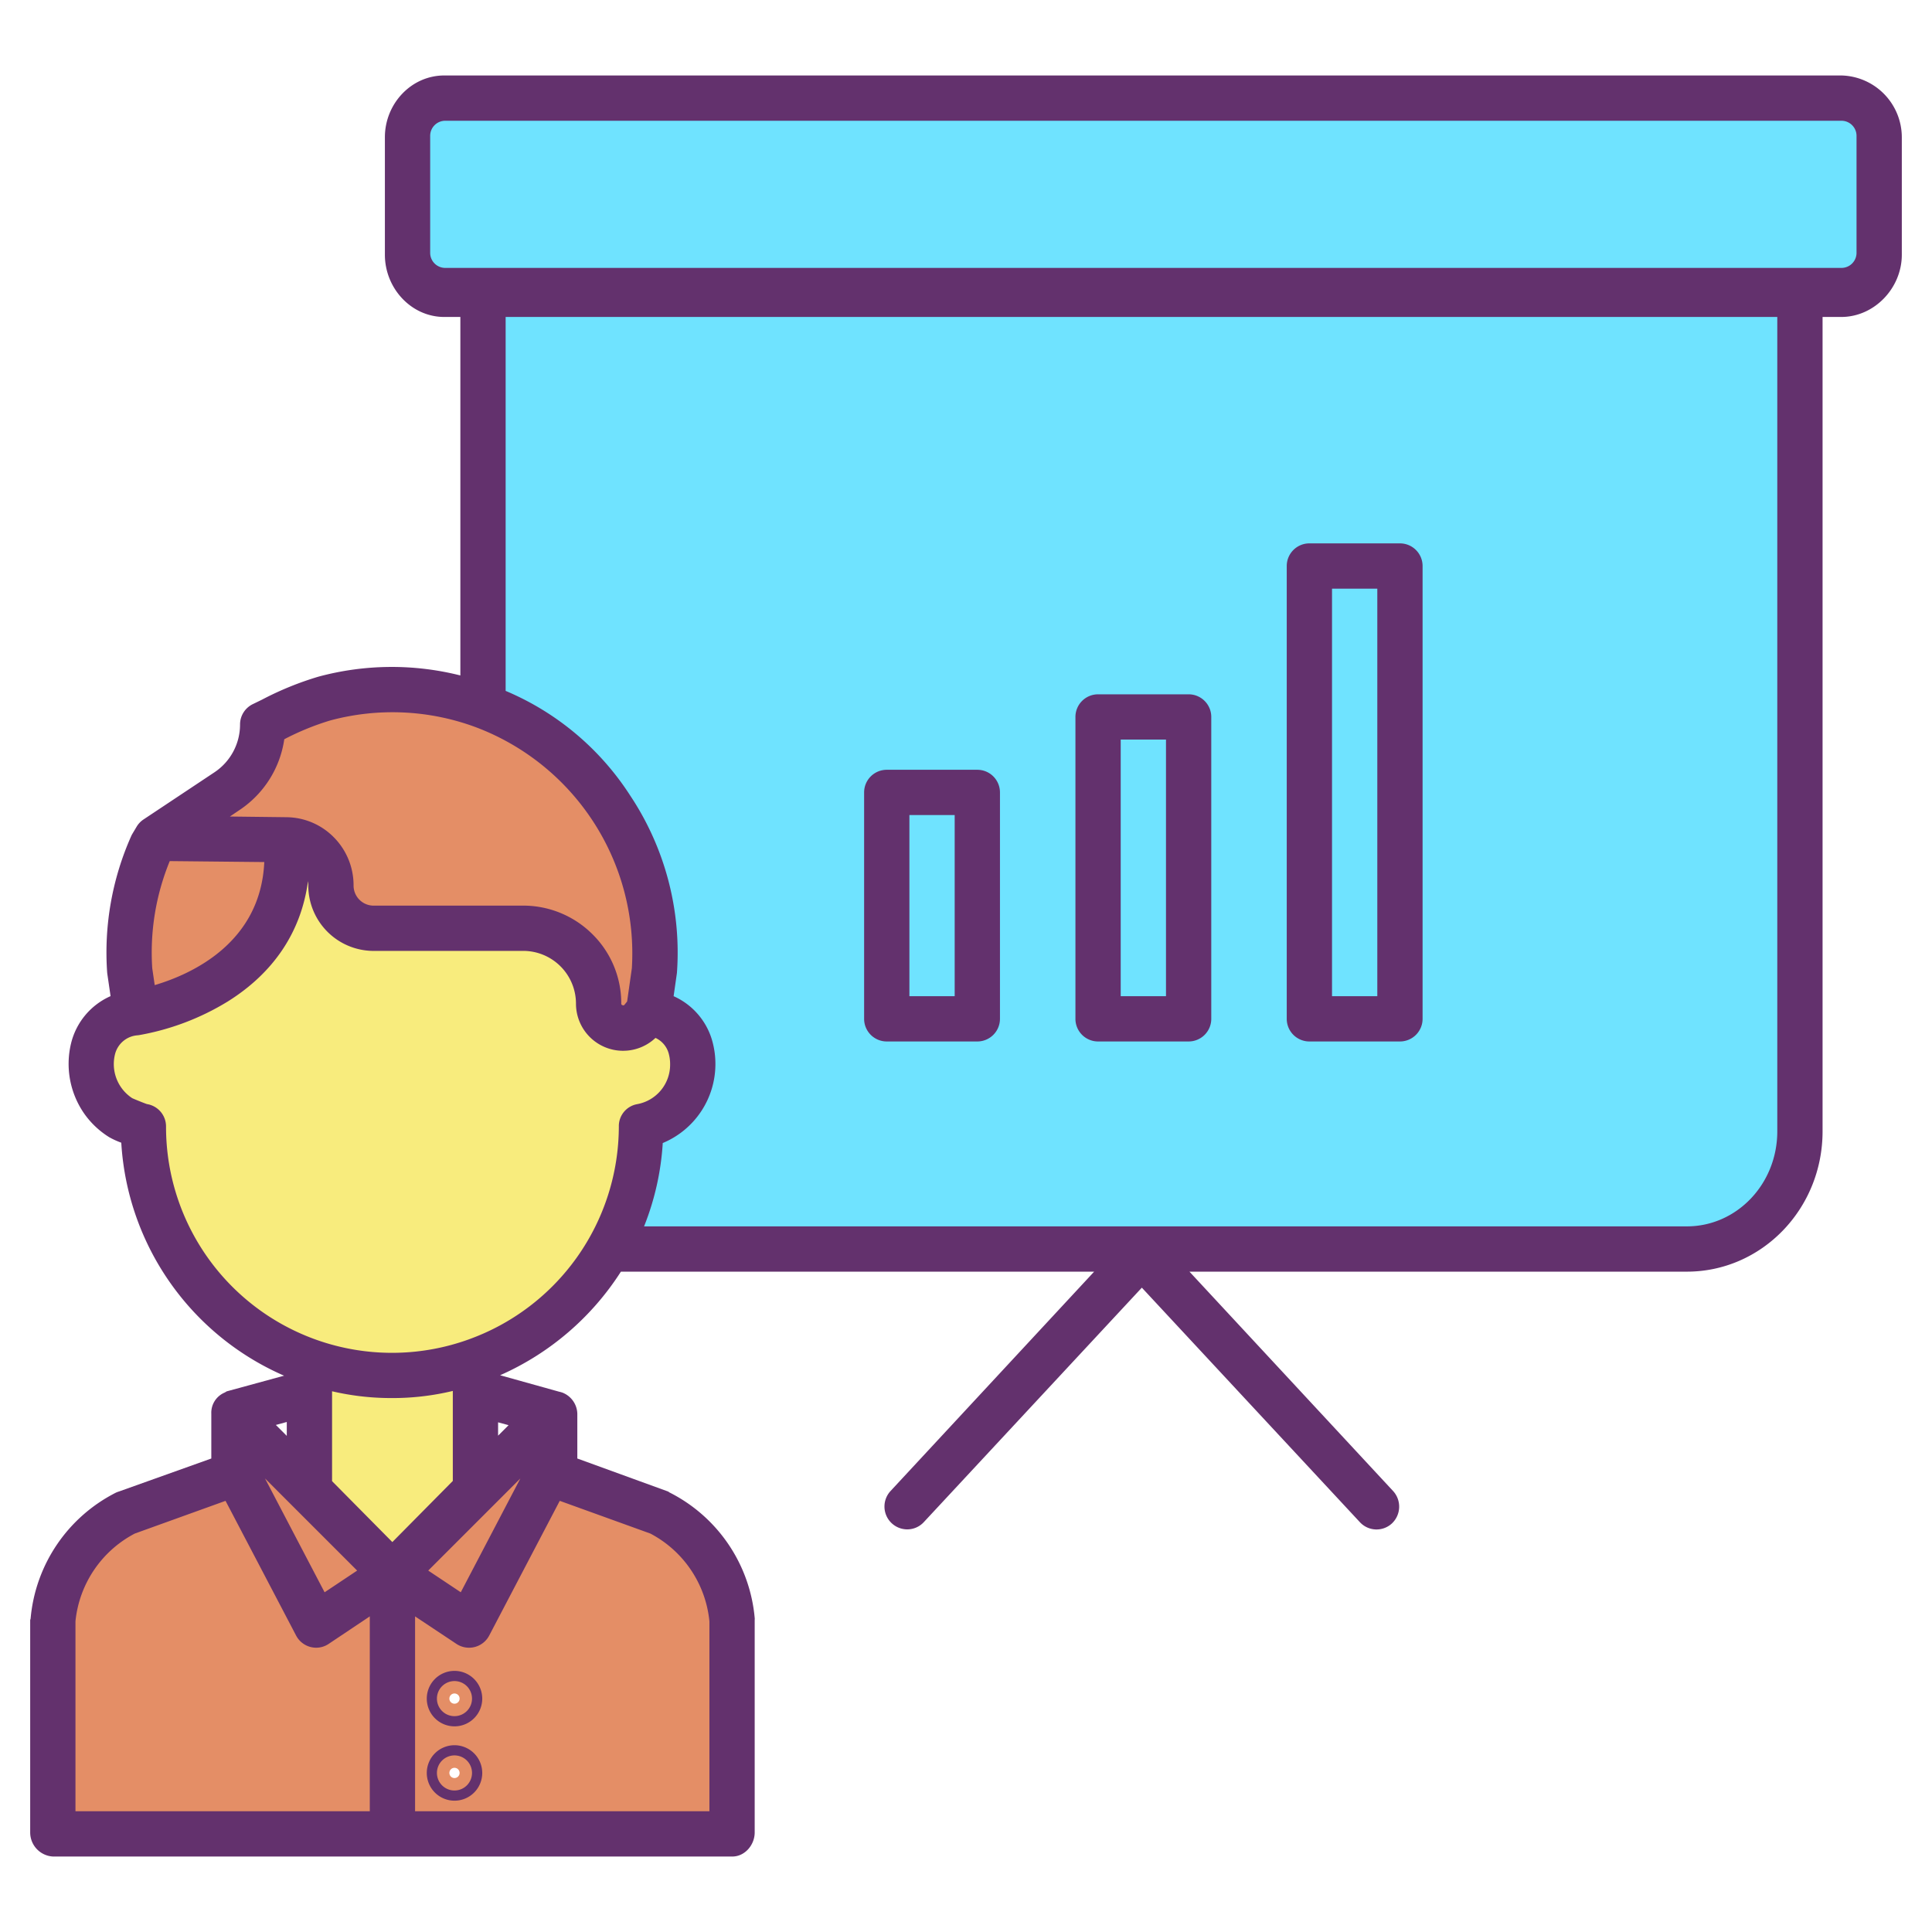 <?xml version="1.0"?>
<svg xmlns="http://www.w3.org/2000/svg" id="Layer_1" data-name="Layer 1" viewBox="0 0 512 512" width="512" height="512"><title>Business proposal</title><path d="M497.93,36.37V67.51a10,10,0,0,1-10,10H117.75a10,10,0,0,1-10-10V36.37a10,10,0,0,1,10-10H487.93A10,10,0,0,1,497.93,36.37Z" style="fill:#6fe3ff"/><path d="M476.94,77.51v222.3c0,17.34-13.38,31.39-29.89,31.39H161.17a65.632,65.632,0,0,0,8.6-32.58v-.1a16.77,16.77,0,0,0,13.82-16.51,16.472,16.472,0,0,0-.48-4,12.624,12.624,0,0,0-11.25-9.62l.04-.49,1.52-10.67a69.712,69.712,0,0,0-45.3-70.16l.12-.32V77.51ZM370.98,269.84v-120H346.7v120Zm-56,0v-80H290.7v80Zm-56,0v-60H234.7v60Z" style="fill:#6fe3ff"/><rect x="346.7" y="149.84" width="24.28" height="120" style="fill:#6fe3ff"/><rect x="290.7" y="189.84" width="24.28" height="80" style="fill:#6fe3ff"/><rect x="234.7" y="209.84" width="24.28" height="60" style="fill:#6fe3ff"/><path d="M194.07,429.4v56.23h-90V417.15l20.26,13.51,21.12-40.34,29.32,10.57A35.165,35.165,0,0,1,194.07,429.4ZM121.8,450.15a1.355,1.355,0,1,0-1.35,1.35A1.357,1.357,0,0,0,121.8,450.15Zm0,19.7a1.355,1.355,0,1,0-1.35,1.35A1.357,1.357,0,0,0,121.8,469.85Z" style="fill:#e48e66"/><path d="M161.17,331.2A65.881,65.881,0,0,1,38.02,298.62v-.1c0,.27-5.46-1.97-5.93-2.26a16.8,16.8,0,0,1-7.45-18.25,12.632,12.632,0,0,1,11.3-9.62s43.33-6.24,39.96-45.88a11.916,11.916,0,0,1,11.8,11.91,11.1,11.1,0,0,0,11.11,11.11h39.45a20.383,20.383,0,0,1,20.38,20.38A6.5,6.5,0,0,0,170.2,270l1.7-2.1-.04.49a12.624,12.624,0,0,1,11.25,9.62,16.472,16.472,0,0,1,.48,4,16.77,16.77,0,0,1-13.82,16.51v.1A65.632,65.632,0,0,1,161.17,331.2Z" style="fill:#f8ec7d"/><path d="M128.12,187.07a69.712,69.712,0,0,1,45.3,70.16L171.9,267.9l-1.7,2.1a6.5,6.5,0,0,1-11.56-4.09,20.383,20.383,0,0,0-20.38-20.38H98.81A11.1,11.1,0,0,1,87.7,234.42a11.916,11.916,0,0,0-11.8-11.91l-34.54-.35,18.79-12.49a21.22,21.22,0,0,0,9.47-17.66c5.39-2.58,10.55-5.32,16.36-6.88a69.457,69.457,0,0,1,42.14,1.94Z" style="fill:#e48e66"/><polygon points="145.45 390.32 124.33 430.66 104.07 417.15 126.27 394.95 146.6 374.62 146.6 388.13 145.45 390.32" style="fill:#e48e66"/><path d="M126.27,369.07v25.88l-22.2,22.2L81.92,395.01V361.28l.17-.48a66.1,66.1,0,0,0,44.09-.17l.09.27v8.17Z" style="fill:#f8ec7d"/><path d="M104.07,417.15v68.48h-90V429.4a35.144,35.144,0,0,1,19.3-28.51l29.31-10.57L83.8,430.66Z" style="fill:#e48e66"/><polygon points="62.68 390.32 61.53 388.13 61.53 374.62 81.92 395.01 104.07 417.15 83.8 430.66 62.68 390.32" style="fill:#e48e66"/><path d="M75.9,222.51c3.37,39.64-39.96,45.88-39.96,45.88l-.06-.9-.61-4.15-.89-6.11a69.282,69.282,0,0,1,5.86-33.19l1.12-1.88Z" style="fill:#e48e66"/><path d="M487.93,20H117.75C108.927,20,102,27.548,102,36.37V67.51C102,76.332,108.927,84,117.75,84H122v95a74.478,74.478,0,0,0-37.636.331,82.93,82.93,0,0,0-14.92,6.081c-.812.394-1.61.79-2.429,1.182a5.992,5.992,0,0,0-3.4,5.412,15.209,15.209,0,0,1-6.787,12.663L38.038,217.164a5.989,5.989,0,0,0-1.833,1.925l-1.12,1.88a5.982,5.982,0,0,0-.322.621,75.773,75.773,0,0,0-6.369,36.055c.011.15.027.3.049.45l.858,5.889A18.453,18.453,0,0,0,18.81,276.59a23.09,23.09,0,0,0,3.574,18.622,22.839,22.839,0,0,0,6.555,6.154,21.1,21.1,0,0,0,3.2,1.461,72,72,0,0,0,43.146,61.744l-15.34,4.191.02.073c-.247.067-.259.142-.5.242A5.792,5.792,0,0,0,56,374.62v11.9l-24.43,8.727a8.046,8.046,0,0,0-.767.278A41.5,41.5,0,0,0,8.115,428.9c-.014.166-.115.332-.115.5v56.23A6.387,6.387,0,0,0,14.07,492h180c3.314,0,5.93-3.057,5.93-6.37V429.4c0-.167.028-.333.014-.5a41.392,41.392,0,0,0-22.574-33.376c-.212-.106-.221-.2-.444-.279l-24-8.726v-11.9a6.188,6.188,0,0,0-3.9-5.543,7.4,7.4,0,0,0-.818-.237l-.048-.008-15.695-4.378A73.015,73.015,0,0,0,164.547,337H289.962l-53.956,58.134A6.051,6.051,0,0,0,240.4,405.3a5.973,5.973,0,0,0,4.4-1.9l57.8-62.157,57.8,62.166a6,6,0,0,0,8.479.311,6.12,6.12,0,0,0,.309-8.579L315.218,337H447.05c19.79,0,35.95-16.573,35.95-37.19V84h4.93C496.752,84,504,76.332,504,67.51V36.37A16.4,16.4,0,0,0,487.93,20ZM63.474,214.665a27.212,27.212,0,0,0,11.863-18.757,69.592,69.592,0,0,1,12.2-4.984,63.463,63.463,0,0,1,38.5,1.772A64.046,64.046,0,0,1,167.448,256.6l-1.254,8.809-.663.818a.408.408,0,0,1-.552.155.417.417,0,0,1-.339-.476,25.668,25.668,0,0,0-7.727-18.418A25.99,25.99,0,0,0,138.26,240H98.81a5.322,5.322,0,0,1-5.11-5.345,18.061,18.061,0,0,0-5.178-12.71,17.815,17.815,0,0,0-12.561-5.376l-15.034-.182ZM44.984,228.2l25.052.254C69.079,249.9,50.754,258.174,41,261.065l-.653-4.47A63.8,63.8,0,0,1,44.984,228.2ZM137.9,391.806l-15.79,30.161-8.622-5.749ZM132,380.465v-3.538l2.779.759Zm-12,12-16.025,16.2L88,392.519V368.7a69.027,69.027,0,0,0,15.805,1.8A68.255,68.255,0,0,0,120,368.611ZM76,380.522l-2.894-2.893,2.894-.79Zm18.65,35.7-8.628,5.751L70.23,391.806ZM20,429.662a29.585,29.585,0,0,1,15.72-23.254l24.052-8.668,18.7,35.7A6.01,6.01,0,0,0,83.8,436.66a5.893,5.893,0,0,0,3.294-1.007L98,428.36V480H20Zm168,0V480H110V428.362l10.966,7.29a6.028,6.028,0,0,0,8.675-2.209l18.7-35.707,24.011,8.672A29.524,29.524,0,0,1,188,429.662Zm-63.856-74.676A59.891,59.891,0,0,1,44,298.62v-.1a5.993,5.993,0,0,0-5.072-5.93c-.987-.346-3.108-1.21-3.889-1.563a10.8,10.8,0,0,1-4.573-11.588,6.642,6.642,0,0,1,6.023-5.074c.1-.01.2-.029.3-.044v.008A67.235,67.235,0,0,0,60.366,265.4c12.276-7.681,19.474-18.579,21.258-31.888a9.4,9.4,0,0,1,.076,1.142A17.331,17.331,0,0,0,98.81,252h39.45a13.99,13.99,0,0,1,14.38,14.028,12.49,12.49,0,0,0,21.069,9.029,6.417,6.417,0,0,1,3.58,4.422,10.437,10.437,0,0,1,.3,2.538,10.634,10.634,0,0,1-8.75,10.6,5.9,5.9,0,0,0-4.84,5.9v.1a60.11,60.11,0,0,1-39.856,56.366ZM471,299.81c0,14-10.777,25.19-23.95,25.19H170.685a71.067,71.067,0,0,0,4.95-22.083A22.665,22.665,0,0,0,189.59,281.96a22.308,22.308,0,0,0-.651-5.4A18.427,18.427,0,0,0,178.514,264l.846-5.928c.02-.144.036-.286.046-.431a75.064,75.064,0,0,0-12.388-46.8A72.911,72.911,0,0,0,134,183.092V84H471ZM492,67a4,4,0,0,1-4,4H118a4,4,0,0,1-4-4V36a4,4,0,0,1,4-4H488a4,4,0,0,1,4,4Z" style="fill:#63316d"/><path d="M265,210a6,6,0,0,0-6-6H235a6,6,0,0,0-6,6v60a6,6,0,0,0,6,6h24a6,6,0,0,0,6-6Zm-24,6h12v48H241Z" style="fill:#63316d"/><path d="M321,190a6,6,0,0,0-6-6H291a6,6,0,0,0-6,6v80a6,6,0,0,0,6,6h24a6,6,0,0,0,6-6Zm-24,6h12v68H297Z" style="fill:#63316d"/><path d="M377,150a6,6,0,0,0-6-6H347a6,6,0,0,0-6,6V270a6,6,0,0,0,6,6h24a6,6,0,0,0,6-6Zm-24,6h12V264H353Z" style="fill:#63316d"/><path d="M120.45,462.5a7.35,7.35,0,1,0,7.35,7.35A7.363,7.363,0,0,0,120.45,462.5Zm0,12a4.65,4.65,0,1,1,4.64-4.65A4.655,4.655,0,0,1,120.45,474.5Z" style="fill:#63316d"/><path d="M120.45,442.8a7.35,7.35,0,1,0,7.35,7.35A7.363,7.363,0,0,0,120.45,442.8Zm0,12a4.65,4.65,0,1,1,4.64-4.65A4.655,4.655,0,0,1,120.45,454.8Z" style="fill:#63316d"/></svg>
